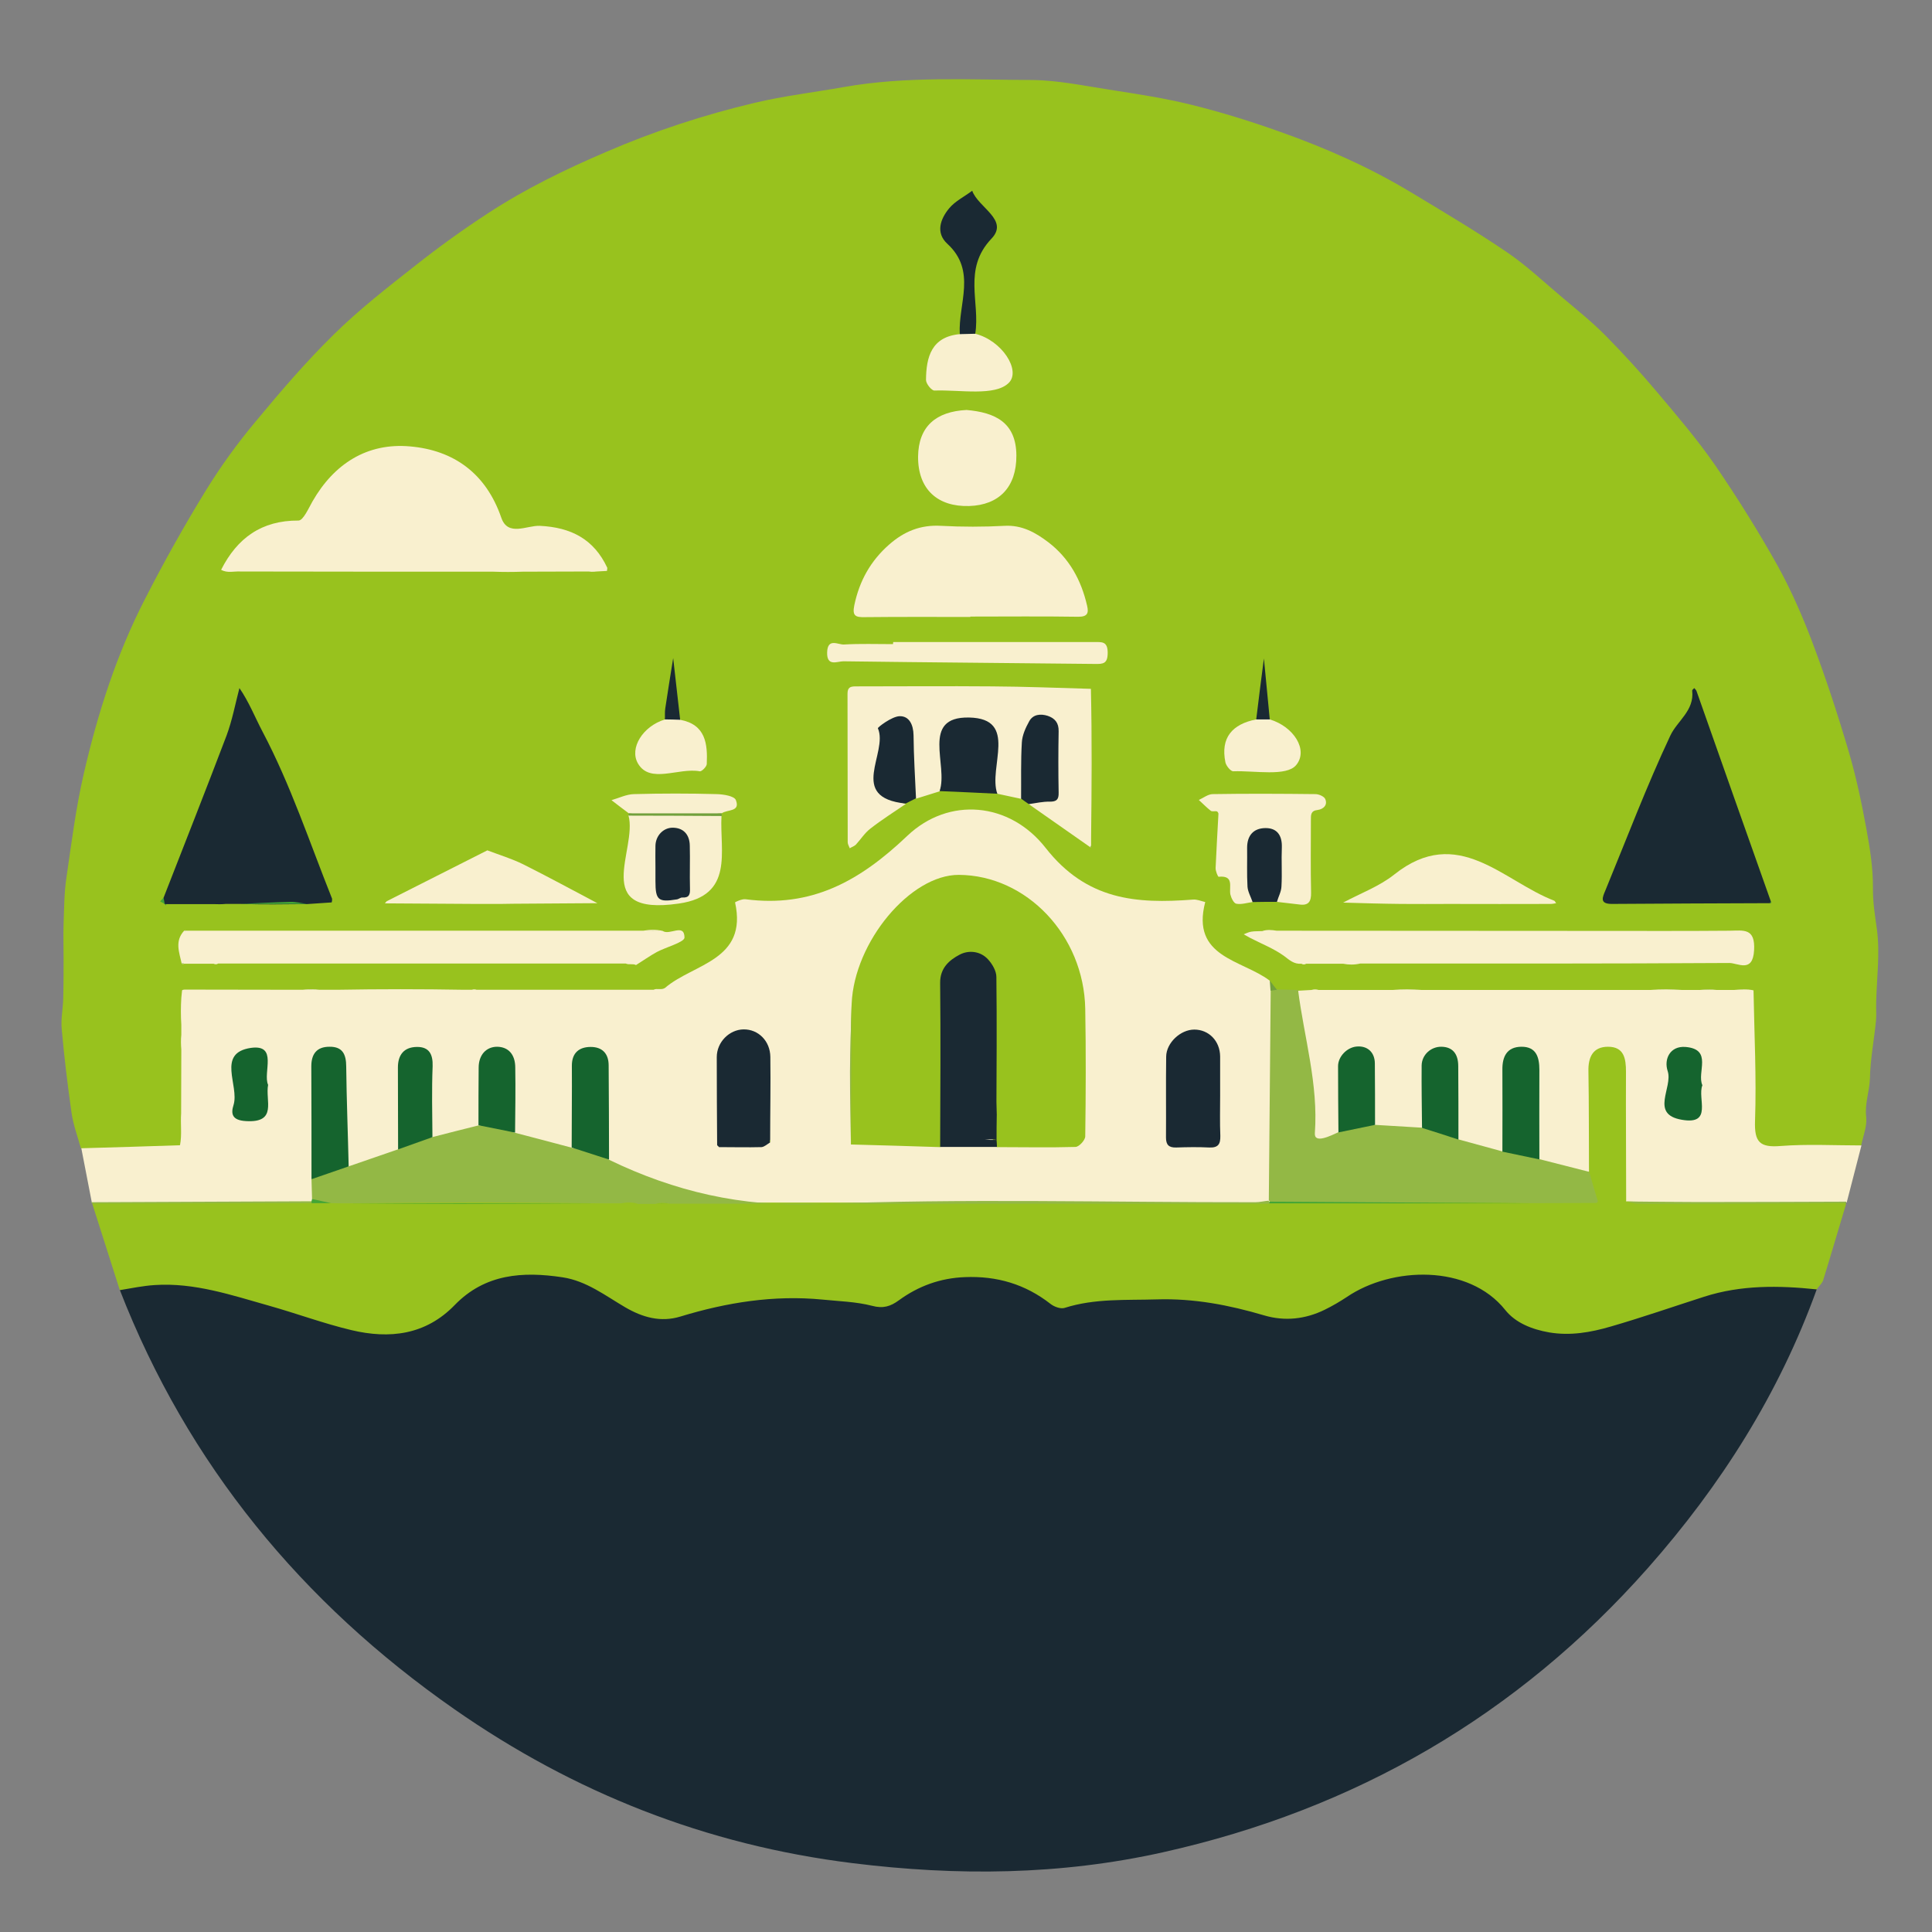 <?xml version="1.0" encoding="utf-8"?>
<!-- Generator: Adobe Illustrator 27.5.0, SVG Export Plug-In . SVG Version: 6.00 Build 0)  -->
<svg version="1.1" id="Ebene_1" xmlns="http://www.w3.org/2000/svg" xmlns:xlink="http://www.w3.org/1999/xlink" x="0px" y="0px"
	 viewBox="0 0 1024 1024" enable-background="new 0 0 1024 1024" xml:space="preserve">
<rect x="0" y="0" width="1024" height="1024" fill="#808080" stroke="none"/>
<g id="mxym7X_00000087409857235019990370000002005587494229732238_">
	<g>
		<path fill="#98C21E" d="M42.8,608.4c-1.7-6.2-4-12.3-4.9-18.7c-2.1-14.8-3.9-29.6-5.2-44.4c-0.5-5.3,0.7-10.7,0.8-16
			c0.2-7.1,0.2-14.3,0.2-21.4c0-6.1-0.2-12.2,0-18.3c0.3-8.2,0.3-16.4,1.5-24.4c2.7-18.4,5-37,9.2-55.1
			c7.4-32.1,17.4-63.4,32.5-92.7c9.9-19.4,20.6-38.5,32-57.1c7.9-12.9,16.9-25.3,26.6-36.9c13.2-15.9,26.7-31.7,41.4-46.1
			c13.4-13.2,28.4-24.9,43.3-36.6c12.4-9.8,25.3-19.1,38.5-27.7c19.7-12.9,40.9-23.2,62.6-32.5c25.5-11,51.7-19.6,78.7-26
			c15.6-3.7,31.7-5.6,47.5-8.4c32.9-5.8,66.2-3.8,99.3-3.7c13.7,0.1,27.4,3,41,5.1c14.7,2.3,29.5,4.5,43.9,8.1
			c15.8,3.9,31.5,8.8,46.9,14.3c24,8.5,47.3,18.8,69.2,32c17.1,10.3,34.3,20.5,50.8,31.7c10.5,7.1,19.8,16,29.6,24.2
			c7.7,6.5,15.7,12.9,22.8,20.1c9.4,9.5,18.5,19.5,27.1,29.7c10.7,12.7,21.5,25.3,30.9,38.9c11.8,17.2,22.9,35,33.1,53.2
			c7.3,13.2,13.4,27.2,18.7,41.3c7.1,18.9,13.4,38.1,19.1,57.5c3.9,13.3,6.8,27,9.3,40.7c1.9,10.4,3.6,21,3.5,31.5
			c-0.1,7.6,1.1,14.6,2.1,21.9c1.7,12.6-0.1,25.8-0.4,38.7c-0.1,3.3,0.2,6.5-0.1,9.8c-1,10.2-3,20.3-3.2,30.5
			c-0.2,6.8-2.8,13.2-2,20.3c0.6,4.9-1.6,10.1-2.6,15.1c-18,5.2-37.1,5.6-53.9,0.3c-10.3-3.3-3.6-19.5-4.3-29.8
			c-1.1-16.1,0.3-32.4-0.6-48.6c-2.1-4.8-5.8-2.9-9.2-2.2c-2.7,0.5-5.5,0.5-8.2,0c-3.4-1.3-6.8-1.1-10.1,0.1
			c-2.9,0.5-5.9,0.5-8.8-0.1c-6-1.8-12-1.3-18,0.4c-7.7,0.9-15.5,0.5-23.3,0.5c-28,0.1-56.1,0-84.1,0c-3.7,0-7.3,0.1-11-0.5
			c-5.8-1.8-11.6-2.1-17.4-0.2c-12.2,1-24.3,0.8-36.5,0.2c-2.1-0.4-4.3-0.7-6.4-0.3c-2.1,0.4-4.2,0.3-6.4,0.2
			c-3.6,0.4-7.1,0.6-10.6-0.7c-2.6-1.1-3.4-4.4-6.2-5.3c-8.8-4.7-17.7-9.2-26.5-13.8c-5.7-3-8.1-7-8.1-13.4
			c0-15.9,2.4-14.6-15.2-14.7c-10.2,0-20.4-0.2-30.5,0.1c-6.5,0.2-11.6-1.9-16.2-6.6c-7-7.1-13.1-14.9-20.5-21.8
			c-25.8-24.1-58.1-21-82,0.1c-7,6.2-12.8,13.6-19.1,20.4c-4.3,4.6-9.2,6.7-15.5,6.6c-11.5-0.3-23-0.2-34.4,0
			c-11.1,0.2-11.9,1-11.9,11.8c0,1.7-0.1,3.5,0,5.2c0.4,5.8-1.8,10-7.2,12.6c-11,5.2-20.4,13.1-31.5,18c-2.7,0.1-5.2,1.2-7.8,1.7
			c-17.2,1.1-34.5,0.4-51.7,0.5c-12.7,0.1-25.4,0.5-38.1-0.3c-1.9-0.2-3.9-0.5-5.8-0.4c-1.6,0-3.1-0.1-4.7-0.4
			c-5.8-1.5-11.6-0.7-17.4-0.8c-13.2-0.1-26.4,0-39.6-0.1c-2.8,0-5.6,0.3-8.3,1.1c-3.1,0.6-6.2,0.7-9.3,0.1c-3.7-1.5-7.4-0.9-11,0.2
			c-19.3,0.8-38.6,0.9-57.9,0c-0.8-0.3-1.5-0.6-2.1-1.3c-0.5-0.6-1.1-0.4-0.2-0.1c0.8,0.3-1,0.9-0.2,0.6c-0.2,1.2-0.4,2.5-0.7,3.7
			c-1.1,4.5-1,9,0.2,13.5c0.3,1.7,0.3,3.5,0,5.2c-1.3,3.2-0.3,6.3,0.5,9.4c0.7,10.7,0.9,21.3-0.1,32c-2.5,5.8,0.1,12.3-2.4,18.1
			c-2,2.4-4.8,2.7-7.6,2.8c-12.7,0.2-25.4,0.1-38,0C47.4,610.6,44.9,610.2,42.8,608.4z"/>
		<path fill="#1A2933" d="M962.9,683.4c-19.9,55.2-50.8,103.9-89.5,147.7C804.2,909.3,718.2,959,616.6,981.7
			c-54.5,12.2-109.2,12.7-164.8,5.8c-77.6-9.6-147.7-37.4-211-81.6C160.1,849.6,99.5,776.2,63.5,683.7c3.2-4.6,8.2-4.5,12.8-4.8
			c11.1-0.7,22.2-0.6,33,2.1c13,3.2,26.2,5.9,38.9,10.6c15,5.7,30.5,9.9,46.4,12.4c16.7,2.6,32.1-0.6,43.6-13.1
			c20.2-22,60.6-22.3,81.8-7.3c16.9,12,34.3,16.8,54.3,8.5c4.9-2,10.5-2.6,15.8-3.6c24-4.3,47.9-3.2,71.7,1.1c5.3,1,9.5,0.2,14-2.7
			c26.4-17.1,53-16.9,79.2,0.4c4.5,3,8.6,3.6,13.9,2.6c32.6-5.9,65.2-5.6,97.2,3.8c14.6,4.3,28.1,3.3,41.1-5c4.4-2.8,9-5.2,13.6-7.6
			c17.3-8.9,35.3-9.6,53.8-4.8c8,2.1,14.6,6.8,20.3,12.5c13.4,13.7,29.3,18.4,48.1,14.5c12.8-2.6,25.2-6.4,37.4-11.1
			c23.4-9,47.3-14.3,72.5-12.2C956.5,680.4,960.4,679.8,962.9,683.4z"/>
		<path fill="#F9F0CF" d="M352.6,523.5c15-12.8,43.8-14.4,37-45.2c0-0.2,3.6-1.9,5.4-1.7c35,4.6,60.5-9.4,86-33.7
			c21.9-20.7,54.1-17.9,73.2,6.5c21.8,27.8,48.1,29.7,78.1,27.4c2.1-0.2,4.3,0.8,6.5,1.3c-7.7,29.4,19.4,30.5,34.1,41.6
			c1.3,1.8,1.7,3.9,1.9,6c0.5,1.5,0.6,3,0.6,4.5c0,32.6,0,65.2,0,97.9c0,3,0,6.1-2,8.7c-2.9,2.7-6.5,1.9-9.9,1.9
			c-97.8,0-195.6,1.2-293.3-1.1c-15.6-0.4-30.6-16.6-47.7-21.7c-2.3-3-2.1-6.5-2.1-10c-0.1-11,0-22.1,0-33.1c0-2.4-0.1-4.8-0.2-7.1
			c-0.2-4.6-2.6-7.6-7.1-7.7c-4.6-0.1-7,2.9-7.2,7.5c-0.4,7.1,0,14.3-0.2,21.4c-0.2,6.9,1,13.9-1.1,20.7c-1.4,2.6-3.7,3.7-6.4,3.1
			c-7.7-1.7-15.3-3.8-22.7-6.7c-1.6-0.6-2.8-1.9-3.5-3.5c-1.9-8.8-0.5-17.7-0.9-26.5c-0.1-3,0.1-6.1-0.4-9.1c-0.7-4.2-3-6.8-7.4-6.7
			c-4.1,0.1-6.3,2.8-6.7,6.7c-0.8,6.5-0.2,13-0.4,19.5c-0.1,4.1,0.5,8.3-1.3,12.2c-8.2,4.7-16.3,9.4-26.4,6.5
			c-2-2.9-1.7-6.2-1.7-9.4c-0.1-9.3,0.1-18.6-0.1-27.9c-0.1-3.9-0.7-7.8-5.7-7.8c-4.6,0-7,3.2-7.3,7.6c-0.7,10.6-0.2,21.2-0.3,31.8
			c-0.1,3.9,0.4,7.8-1,11.6c-8.3,6.7-17.5,10.9-28.6,9.7c-5.7-17.1-1.1-34.7-2.6-52c-0.4-4.3-0.4-8.8-6.1-8.8
			c-5.8-0.1-7,4.1-7.1,8.9c-0.5,19.5,0.5,39-0.5,58.4c0.4,3.7,0.8,7.4-0.8,11c-0.4,0.8-1,1.4-1.8,1.8c-38.8,1.1-77.5,2.2-116.2-0.5
			c-1.9-9.6-3.7-19.3-5.6-28.9c17.4-0.5,34.8-1,52.3-1.6c1.1-5.6,0.2-11.3,0.6-16.9c0-11.3,0.1-22.6,0.1-33.8
			c-0.2-2.6-0.3-5.2,0-7.8c0-1.8,0-3.5,0-5.3c-0.3-4.8-0.3-9.5,0-14.3c0.1-1.3,0.3-2.7,0.4-4c0.4-0.3,0.8-0.4,1.3-0.4
			c20.8,0,41.7,0.1,62.5,0.1c3-0.4,6-0.4,9,0c3.1,0,6.2,0,9.2,0c22.5-0.4,45-0.4,67.6,0c1.3,0,2.7,0,4,0c0.8-0.3,1.7-0.3,2.5,0
			c31.3,0,62.5,0,93.8,0C348.2,523.6,350.7,525,352.6,523.5z"/>
		<path fill="#98C21E" d="M962.9,683.4c-20.1-2.1-40.1-2.4-59.7,3.9c-16.5,5.3-32.9,11-49.5,15.8c-10.6,3.1-21.4,5-32.6,3.1
			c-9.2-1.6-17.9-5.1-23.3-11.9c-19.5-24.4-60.2-23-83.9-6.9c-3.8,2.5-7.7,4.8-11.8,6.8c-10.2,5-21.1,6.2-32,3
			c-18.6-5.5-37.3-9.1-56.9-8.5c-16.4,0.5-32.9-0.6-48.9,4.5c-2.1,0.7-5.6-0.6-7.5-2.1c-13.4-10.5-28.5-14.9-45.4-14.2
			c-13,0.5-24.6,4.7-35,12.3c-4.4,3.2-8.3,4.5-14.2,2.9c-8.5-2.2-17.5-2.4-26.3-3.3c-25.7-2.5-50.7,1.5-75.3,9
			c-10.5,3.2-20.1,0.4-29.2-4.9c-10.6-6.2-20.6-14-33.2-15.9c-21.1-3.2-41.1-1.9-57.2,14.7c-15.4,15.9-34.5,18.1-54.7,13.3
			c-14.7-3.5-29-8.8-43.5-12.9c-19.9-5.6-39.7-12.4-60.8-11c-6.2,0.4-12.4,1.7-18.5,2.7c-4.9-15.3-9.7-30.5-14.6-45.8
			c2.3-1,4.7-0.5,7.1-0.5c36.2-0.1,72.3,0,108.5-0.1c3.5-1.7,7.4-0.9,11.1-1.6c3.3-0.3,6.7-0.4,10,0.1c13.2,0.7,26.4,0.3,39.6,0.2
			c30.1,0,60.1,0.3,90.2-0.2c4.5-0.5,9-0.3,13.4-0.2c3.1,0.5,6.3,0.6,9.5,0.1c3.2-0.3,6.4-0.3,9.5,0c2.9,0.6,5.7,0.2,8.6,0
			c4.1,1.6,8.4,1.6,12.7,1.6c98.6,0,197.2,0,295.7,0c2.6,0,5.2,0.3,7.8-0.2c3.1-1.4,6.4-1,9.6-1c40.3,0,80.6,0,120.9,0
			c2.6,0,5.2,0.1,7.8-0.2c10.2-0.7,20.4,0,30.6-0.4c0.9-0.1,1.7-0.4,2.2-1.3c1.1-5.8-2.7-10.3-3.8-15.5c-0.9-17.5-0.5-35-0.3-52.5
			c0-3.1,0.9-6,2.9-8.5c3.3-4.1,7.5-5.7,12.7-4.4c5.3,1.3,8.5,5.4,8.7,12.3c0.5,19.9,0.1,39.8,0.2,59.7c0,3-0.6,6.1,1.3,8.8
			c2.9,2.5,6.4,2.2,9.9,2.2c31.5,0,63,0,94.5,0c3,0,6.1-0.6,8.7,1.6c-4.1,13.6-8.1,27.3-12.3,40.9
			C965.5,680.4,964,681.8,962.9,683.4z"/>
		<path fill="#F9F0CF" d="M861.9,636.8c0-22.9-0.2-45.8-0.1-68.8c0-6.9-1-13.2-9.5-13.2c-8.1,0-10.6,5.6-10.4,13.1
			c0.3,17.7,0.2,35.4,0.3,53.2c-10.9,4.5-19.4-0.7-27.6-7c-2.4-14.4-0.4-28.9-1.1-43.3c-0.3-5.5,0.8-12.9-7.1-12.9
			c-8.2,0-7.2,7.4-7.6,13.2c-0.8,13.1,1.8,26.3-1.5,39.3c-9.6,2.5-17.6-1.1-25.3-6.2c-2.9-12.1-0.6-24.5-1.4-36.7
			c-0.3-4.7-0.5-9.8-6.7-9.8c-6.1,0-7.6,4.5-8,9.8c-0.7,10.1,1.1,20.3-1.1,30.3c-0.8,1.7-2.3,2.9-4,2.6c-7.1-1.4-14.3-1-21.4-2.5
			c-0.6-0.1-1-0.8-1.4-1.2c-2.8-6-1.2-12.3-1.5-18.5c-0.2-4.1,0-8.2-0.1-12.3c-0.1-4.1-1.1-7.3-5.7-8c-3.8-0.6-7.7,2.7-8.6,7.2
			c-0.7,4-0.3,8.2-0.5,12.3c-0.4,7.9,1.2,16-1.2,23.8c-3.3,4.3-8,5.6-12.7,4c-4.6-1.5-4.4-6.6-3.7-10.1c5.1-24-9.2-46.3-6-70
			c2.4-0.1,4.7-0.3,7.1-0.4c1.3-0.4,2.5-0.4,3.8,0c13.1,0,26.1,0,39.2,0c5.2-0.5,10.3-0.4,15.5,0c40.4,0,80.8,0,121.1,0
			c5.6-0.5,11.2-0.4,16.9,0c3.1,0,6.1,0,9.2,0c3-0.3,6.1-0.4,9.1,0c3,0,6.1,0,9.1,0c3.5-0.3,7-0.6,10.4,0.2
			c0.4,23.1,1.6,46.2,0.8,69.2c-0.4,11.2,2.5,14.2,13.5,13.3c14.2-1.1,28.6-0.3,42.9-0.3c-2.6,10.1-5.2,20.1-7.8,30.2
			C939.6,637.6,900.8,637.9,861.9,636.8z"/>
		<path fill="#93B845" d="M861.9,636.8c12.7,0.1,25.5,0.3,38.2,0.3c26.1,0,52.3-0.1,78.4-0.2c0.1,0.3,0,0.6-0.2,0.8
			c-21.4,0.1-42.9,0.2-64.3,0.3c-15.2,0-30.3,0.1-45.5,0C866.3,638,864.1,637.3,861.9,636.8z"/>
		<path fill="#93B845" d="M165.3,637.7c-38.8,0.1-77.6,0.1-116.4,0.2c-0.3-0.1-0.4-0.3-0.4-0.7c38.9-0.2,77.8-0.3,116.7-0.5l0.5,0.4
			C165.6,637.2,165.3,637.7,165.3,637.7z"/>
		<path fill="#F9F0CF" d="M117.2,302c8.5-16.8,21.4-26.2,41-26.1c2.5,0,5.3-6.4,7.4-10.1c11.5-20.1,29.1-31.2,51.7-29.2
			c23.2,2,40.3,14.3,48.4,37.8c3.5,10.2,13.6,4,20.4,4.3c16.5,0.8,28.7,7,35.8,22.3c0,0.5-0.1,1-0.2,1.6c-1.8,0.1-3.6,0.2-5.5,0.3
			c-1.4,0.2-2.7,0.3-4.1,0c-11.7,0-23.3,0.1-35,0.1c-5.2,0.2-10.5,0.2-15.7,0c-44.7,0-89.3,0-134-0.1
			C124.1,302.7,120.5,303.9,117.2,302z"/>
		<path fill="#93B845" d="M728.8,596.2c8.3,0.5,16.6,1,24.9,1.5c6.6,1.7,13.3,2.7,19.3,6.2c7.8,2.1,15.6,4.3,23.4,6.4
			c7-0.9,13.3,1.5,19.6,4.1c8.8,2.2,17.6,4.5,26.3,6.7c1.5,5.2,3,10.4,4.6,15.6c-0.1,0.5-0.4,0.8-0.9,0.9c-11.3,0-22.6,0.1-33.9,0.1
			c-45.9-0.9-91.8-0.1-137.6-0.4c-0.9,0.1-1.6-0.3-2-1.2c0.3-37.1,0.7-74.1,1-111.2c1-1.4,2.2-1.2,3.4-0.5c3.7,0.1,7.4,0.2,11.1,0.3
			c3.2,25.2,10.8,49.8,8.9,75.9c-0.4,5.8,8.3,1.4,12.7-0.6C715.7,598.1,722,595.8,728.8,596.2z"/>
		<path fill="#F9F0CF" d="M578.1,449.2c-11-7.7-22-15.4-33-23.1c0.9-4.5,4.8-3.6,7.7-3.7c4.1-0.2,5.7-2,5.7-6
			c-0.1-9.1,0.1-18.1-0.1-27.2c-0.1-3.6-1.3-6.4-5.2-7.1c-3.5-0.7-5.6,1.4-7.3,4.2c-1.7,2.9-2.2,6-2.2,9.3
			c-0.1,6.7,0.1,13.4-0.1,20.1c-0.1,2.7,0.2,5.7-2.4,7.7c-4.2-0.9-8.4-1.8-12.6-2.7c-4.7-6.7-2-14.3-2.4-21.5
			c-0.5-8.9-1.8-17.3-12.9-17.3c-11.3,0-12,8.8-12.6,17.5c-0.5,6.7,2.6,13.9-2.6,20c-4.2,1.3-8.3,2.6-12.5,3.9
			c-7.8-8.8-2.1-19.4-3.6-29c-0.8-5.3,0.2-12.2-7.5-11.9c-7.2,0.2-7.6,6.7-7.4,12.3c0.4,12.1-5.2,26.7,13,31.4
			c-6.3,4.3-12.8,8.4-18.8,13.1c-3,2.3-5.1,5.7-7.7,8.5c-0.8,0.8-2.1,1.2-3.2,1.9c-0.4-1.1-1.1-2.1-1.1-3.2
			c-0.1-26.2,0-52.5-0.1-78.7c0-3.3,1.4-3.9,4.3-3.9c24.1,0,48.1-0.2,72.2,0c17.5,0.1,35,0.8,52.5,1.3c0.6,26.4,0.4,52.7,0.1,79.1
			c0,1.4,0,2.9,0,4.3C578.3,448.6,578.3,448.9,578.1,449.2z"/>
		<path fill="#1A2933" d="M113.2,479.2c-8.3,0-16.7,0-25,0c-0.3,0-0.6,0-0.8,0l-0.1-0.1c-1.2-0.9-1.3-2-0.6-3.3
			c11.2-28.7,22.5-57.3,33.4-86c3-8.1,4.6-16.7,6.8-25.1c5,7.2,8.4,15.8,12.2,23c14.9,28.2,25,58.8,36.9,88.6c0.1,0.7,0,1.4-0.2,2
			c-4.4,0.3-8.8,0.6-13.3,0.9c-11.7,0.1-23.4,0.3-35-0.1c-2.6,0-5.3,0-7.9,0C117.5,479.3,115.4,479.3,113.2,479.2z"/>
		<path fill="#1A2933" d="M938.1,478.7c-27.9,0.1-55.9,0.2-83.8,0.4c-6.7,0-4.9-3.6-3.4-7.2c11.3-27.4,21.8-55.2,34.4-82
			c3.7-7.9,12.8-13.2,11.6-23.8c-0.1-0.4,0.7-1,1.1-1.4c0.4,0.5,1,1,1.2,1.6c13.1,37.2,26.2,74.3,39.4,111.5
			C938.8,478.3,938.7,478.6,938.1,478.7z"/>
		<path fill="#F9F0CF" d="M514.3,327c-18.6,0-37.3-0.1-55.9,0.1c-4.8,0.1-6.8-0.5-5.6-6.3c2.7-12.9,8.6-23.5,18.5-32.2
			c8-7,16.6-10.5,27.4-9.9c11.2,0.6,22.6,0.6,33.8,0c9.2-0.5,16.4,3.6,23,8.6c11.2,8.5,17.6,20.2,20.7,33.8c0.9,3.8,0.2,5.8-4.6,5.8
			c-19.1-0.3-38.2-0.1-57.3-0.1C514.3,326.9,514.3,327,514.3,327z"/>
		<path fill="#F9F0CF" d="M113.2,510.8c-5.2,0-10.5,0-15.7,0c-0.4,0.2-0.8,0.2-1.2-0.1c-1.3-5.9-3.8-11.9,1.3-17.4
			c0.4-0.2,0.8-0.3,1.2,0c80.7,0,161.4,0,242.1,0c3.4-0.6,6.9-0.7,10.3,0.1c3.7,2.6,11.5-4.3,11.6,3.5c0,2.5-9.6,5-14.7,7.7
			c-3.8,2.1-7.3,4.6-11,6.9c-1.7-0.9-3.7,0-5.4-0.8c-72,0-144.1,0-216.1,0C114.9,511.2,114.1,511.2,113.2,510.8z"/>
		<path fill="#F9F0CF" d="M711.9,510.8c-6.5,0-13.1,0-19.6,0c-0.8,0.5-1.7,0.5-2.5,0c-3.9,0.3-6.2-1.8-9.2-4.1
			c-5.5-4-12.1-6.5-18.2-9.7c-1.1-0.6-2.1-1.2-3.2-1.8c1.3-0.5,2.6-1.2,4-1.4c1.9-0.3,3.9-0.2,5.8-0.3c2.5-0.9,5.1-0.6,7.7-0.2
			c56.8,0,113.5,0.1,170.3,0.1c23.2,0,46.4,0.1,69.6-0.1c7.5-0.1,13.8-1.6,13.1,10.4c-0.7,12.2-8.6,6.7-13.1,6.7
			c-65.2,0.4-130.4,0.3-195.7,0.3C717.9,511.4,714.9,511.4,711.9,510.8z"/>
		<path fill="#F9F0CF" d="M663.9,478.1c-2.9,0.4-5.9,1.4-8.6,0.9c-1.4-0.2-2.8-3.2-3.2-5c-0.7-4.1,2.1-10.1-6.2-9.3
			c-0.4,0-1.7-3.1-1.6-4.7c0.4-9.6,1-19.1,1.5-28.7c0-0.4-0.5-1.2-0.9-1.3c-1-0.2-2.5,0.3-3.2-0.3c-2.2-1.7-4.2-3.8-6.3-5.7
			c2.4-1.1,4.8-3,7.2-3.1c18.2-0.3,36.4-0.2,54.6,0c1.8,0,4.6,1.2,5.2,2.6c1.4,3.2-1,5.4-4,5.8c-3.8,0.4-3.6,2.7-3.6,5.4
			c0,12.8-0.2,25.6,0.1,38.4c0.1,4.7-1.3,7-6.2,6.3c-4-0.5-8-0.9-12-1.4c-0.5-7.1,0.7-14.1,0.3-21.2c-0.1-2.4-0.1-4.7-0.1-7.1
			c-0.1-4.4-1.6-7.9-6.6-7.8c-4.7,0.2-6.7,3.5-6.9,7.9c-0.2,8-0.7,16,0.4,23.9C664.1,475.1,664.5,476.6,663.9,478.1z"/>
		<path fill="#F9F0CF" d="M512.3,217.3c14.9,1.3,26.3,6.4,26.4,24.1c0.1,16.8-9.2,26.3-25,26.8c-16.6,0.5-27.2-8.7-27.1-26.2
			C486.8,226,496.1,218.1,512.3,217.3z"/>
		<path fill="#F9F0CF" d="M767.9,479.1c-8.4,0-16.9,0.1-25.3,0c-10.2-0.1-20.5-0.4-30.7-0.7c9.1-4.9,19.2-8.6,27.1-14.9
			c33.7-26.8,57.6,3.5,84.8,13.9c0.4,0.2,0.6,0.9,1,1.3c-1,0.2-2,0.4-3,0.4C803.8,479.2,785.9,479.1,767.9,479.1z"/>
		<path fill="#F9F0CF" d="M260.3,479.1c-2.6,0-5.2,0-7.8,0c-16.2-0.1-32.4-0.2-48.5-0.3c0.4-0.4,0.7-1,1.1-1.2
			c17.7-9,35.5-17.9,53.2-26.9c6.3,2.4,12.9,4.4,19,7.4c13.2,6.6,26.2,13.7,39.3,20.6c-14.9,0.1-29.7,0.2-44.6,0.3
			C268.1,479.1,264.2,479.1,260.3,479.1C260.3,479.1,260.3,479.1,260.3,479.1z"/>
		<path fill="#F9F0CF" d="M382.4,432.5c-1,18.7,6.9,42.2-22.6,46.4c-47.4,6.9-21.7-28.8-26.7-46.7c1.9-1.8,4.3-1.7,6.7-1.7
			c12,0,24,0,36,0C378.2,430.6,380.6,430.5,382.4,432.5z"/>
		<path fill="#F9F0CF" d="M473.4,340.3c35.5,0,71,0,106.5,0c4.1,0,7.2-0.5,7.2,5.7c0,5.8-2.4,6-6.9,5.9
			c-44.4-0.5-88.8-0.8-133.2-1.4c-3.2,0-8.8,3-8.6-4.7c0.2-7.9,5.9-4,8.9-4.2c8.6-0.5,17.3-0.2,26-0.2
			C473.4,341,473.4,340.6,473.4,340.3z"/>
		<path fill="#F9F0CF" d="M516.9,176.9c14.3,3.6,24.3,19.5,17.8,26c-7.3,7.3-25.8,3.6-39.4,4.1c-1.5,0.1-4.5-3.6-4.5-5.6
			c0.1-12.2,2.9-22.9,17.9-24.3C511.4,175.8,514.1,174.9,516.9,176.9z"/>
		<path fill="#1A2933" d="M498,419.3c4.8-13.6-10.3-39.5,15.6-39c26.5,0.5,10,26.5,15,40.4C518.4,420.2,508.2,419.7,498,419.3z"/>
		<path fill="#1A2933" d="M516.9,176.9c-2.7,0.1-5.5,0.1-8.2,0.2c-0.9-16.1,9.1-33.5-6.6-47.9c-6.3-5.8-3.7-13.1,0.9-18.7
			c3.2-3.9,8.2-6.3,12.3-9.4c3.1,8.9,19.8,15.5,10.1,25.5C510.2,142.7,519.6,160.3,516.9,176.9z"/>
		<path fill="#F9F0CF" d="M673,381.3c12.7,3.8,20.6,16.2,14,24.2c-5.1,6.2-21.8,2.9-33.3,3.3c-1.4,0.1-3.8-2.9-4.2-4.7
			c-2.7-13.2,3.7-20.3,16.3-22.8C668.2,379.8,670.6,379.7,673,381.3z"/>
		<path fill="#F9F0CF" d="M360.5,381.5c13.5,2.5,14.6,12.7,14.1,23.5c-0.1,1.4-2.7,4-3.7,3.8c-11.2-2.1-26.4,6.9-32.8-4.2
			c-4.6-8,2.5-19.7,14.4-23.3C355.2,379.5,357.9,379.4,360.5,381.5z"/>
		<path fill="#1A2933" d="M480,425.9c-31.1-3.2-9-26.9-14.7-39.9c-0.2-0.5,7.3-6.2,11.4-6.4c5.2-0.2,7.4,4.5,7.5,10.1
			c0.1,11.2,0.8,22.3,1.3,33.4C483.6,424.1,481.8,425,480,425.9z"/>
		<path fill="#1A2933" d="M541.2,423.3c0.1-10-0.2-19.9,0.4-29.8c0.2-3.8,2-7.8,3.9-11.2c2-3.7,6-4.1,9.8-2.9
			c3.8,1.3,5.9,3.7,5.8,8.2c-0.2,10.8-0.2,21.6,0,32.5c0.1,3.7-1.1,4.8-4.7,4.8c-3.7-0.1-7.4,0.8-11.1,1.3
			C543.8,425.2,542.5,424.2,541.2,423.3z"/>
		<path fill="#1A2933" d="M663.9,478.1c-0.9-2.7-2.5-5.4-2.7-8.1c-0.4-6.9-0.1-13.8-0.2-20.7c0-6.5,3.4-10.3,9.6-10.4
			c6.3-0.1,9,3.9,8.8,10.2c-0.3,6.9,0.2,13.8-0.2,20.7c-0.1,2.8-1.6,5.4-2.4,8.2C672.5,478,668.2,478,663.9,478.1z"/>
		<path fill="#F9F0CF" d="M333.3,431.1c-3.1-2.3-6.1-4.6-9.2-7c3.9-1.1,7.9-3.1,11.8-3.2c14.7-0.4,29.4-0.4,44.1,0
			c3.5,0.1,9.1,1,10,3.1c2.6,6.5-4.6,4.9-7.5,7.1C366,432.3,349.6,432.3,333.3,431.1z"/>
		<path fill="#1A2933" d="M360.5,381.5c-2.7-0.1-5.4-0.2-8.1-0.2c0.1-1.9-0.1-3.9,0.2-5.8c1.3-8.9,2.8-17.8,4.2-26.7
			C358,359.7,359.3,370.6,360.5,381.5z"/>
		<path fill="#1A2933" d="M673,381.3c-2.4,0-4.8,0-7.2,0c0-0.2,0.1-0.4,0.1-0.6c1.3-10.6,2.6-21.2,4-31.7
			C670.9,359.7,672,370.5,673,381.3z"/>
		<path fill="#93B845" d="M578.2,443.9c0-26.4-0.1-52.7-0.1-79.1C578.1,391.2,578.1,417.5,578.2,443.9z"/>
		<path fill="#42A535" d="M127.6,479.1c8.8-0.4,17.5-0.9,26.3-1.1c2.9-0.1,5.8,0.7,8.8,1.1C150.9,479.2,139.2,479.1,127.6,479.1z"/>
		<path fill="#71A03C" d="M245.9,524.5c-22.5,0-45,0-67.6,0C200.8,524.5,223.3,524.5,245.9,524.5z"/>
		<path fill="#71A03C" d="M333.3,431.1c16.4,0,32.8,0,49.2,0c0,0.5,0,1,0,1.4c-16.4-0.1-32.9-0.2-49.3-0.2
			C333.1,431.9,333.1,431.5,333.3,431.1z"/>
		<path fill="#71A03C" d="M891.4,524.4c-5.6,0-11.2,0-16.9,0C880.1,524.5,885.8,524.4,891.4,524.4z"/>
		<path fill="#71A03C" d="M95.7,589.9c-0.2,5.6-0.4,11.3-0.6,16.9C95.3,601.2,95.5,595.5,95.7,589.9z"/>
		<path fill="#71A03C" d="M261.5,302.8c5.2,0,10.5,0,15.7,0C272,302.8,266.7,302.8,261.5,302.8z"/>
		<path fill="#71A03C" d="M753.4,524.4c-5.2,0-10.3,0-15.5,0C743.1,524.5,748.2,524.4,753.4,524.4z"/>
		<path fill="#71A03C" d="M95.8,528.8c0,4.8,0,9.5,0,14.3C95.8,538.3,95.8,533.5,95.8,528.8z"/>
		<path fill="#42A535" d="M113.2,479.2c2.1,0,4.3,0,6.4,0C117.5,479.2,115.4,479.2,113.2,479.2z"/>
		<path fill="#71A03C" d="M676.8,524.6c-1.1,0.2-2.3,0.3-3.4,0.5c-0.1-1.8-0.3-3.6-0.4-5.4C674.2,521.3,675.5,523,676.8,524.6z"/>
		<path fill="#71A03C" d="M929.2,524.6c-3.5-0.1-6.9-0.1-10.4-0.2C922.2,524.5,925.7,524.6,929.2,524.6z"/>
		<path fill="#71A03C" d="M117.2,302c3.4,0.3,6.9,0.5,10.3,0.8C124.1,302.5,120.7,302.3,117.2,302z"/>
		<path fill="#71A03C" d="M351.3,493.5c-3.4,0-6.9-0.1-10.3-0.1C344.4,493.4,347.8,493.4,351.3,493.5z"/>
		<path fill="#71A03C" d="M909.6,524.5c-3,0-6.1,0-9.1,0C903.6,524.4,906.6,524.4,909.6,524.5z"/>
		<path fill="#71A03C" d="M169.1,524.5c-3,0-6,0-9,0C163.1,524.4,166.1,524.4,169.1,524.5z"/>
		<path fill="#71A03C" d="M711.9,510.8c3,0,6,0,9,0C717.9,510.8,714.9,510.8,711.9,510.8z"/>
		<path fill="#42A535" d="M86.7,475.8c0.2,1.1,0.4,2.2,0.6,3.3c-0.8-0.4-1.6-0.9-2.4-1.3C85.5,477,86.1,476.4,86.7,475.8z"/>
		<path fill="#71A03C" d="M95.8,548.3c0,2.6,0,5.2,0,7.8C95.8,553.5,95.8,550.9,95.8,548.3z"/>
		<path fill="#71A03C" d="M676.6,493.3c-2.6,0.1-5.1,0.1-7.7,0.2C671.5,493.4,674.1,493.4,676.6,493.3z"/>
		<path fill="#71A03C" d="M352.6,523.5c-2.1,0.3-4.3,0.7-6.4,1C348.3,524.2,350.5,523.8,352.6,523.5z"/>
		<path fill="#71A03C" d="M331.8,510.8c1.8,0.3,3.6,0.5,5.4,0.8C335.4,511.3,333.6,511.1,331.8,510.8z"/>
		<path fill="#71A03C" d="M698.7,524.5c-1.3,0-2.5,0-3.8,0C696.2,524.5,697.5,524.5,698.7,524.5z"/>
		<path fill="#71A03C" d="M312.2,302.7c1.4,0,2.7,0,4.1,0C314.9,302.8,313.6,302.7,312.2,302.7z"/>
		<path fill="#71A03C" d="M252.4,524.5c-0.8,0-1.7,0-2.5,0C250.7,524.5,251.5,524.5,252.4,524.5z"/>
		<path fill="#71A03C" d="M689.7,510.8c0.8,0,1.7,0,2.5,0C691.4,510.8,690.6,510.8,689.7,510.8z"/>
		<path fill="#71A03C" d="M113.2,510.8c0.8,0,1.6,0,2.5,0C114.9,510.8,114.1,510.8,113.2,510.8z"/>
		<path fill="#93B845" d="M578.1,449.2c-0.3-0.4-0.3-0.7,0-1c0.1,0.3,0.2,0.5,0.3,0.8C578.4,449,578.2,449.2,578.1,449.2z"/>
		<path fill="#42A535" d="M175.9,478.2c0.1-0.7,0.2-1.3,0.2-2C176,476.9,175.9,477.6,175.9,478.2z"/>
		<path fill="#71A03C" d="M97.6,524.3c-0.4,0.1-0.9,0.3-1.3,0.4C96.7,524.6,97.1,524.5,97.6,524.3z"/>
		<path fill="#42A535" d="M938.1,478.7c0.1-0.4,0.2-0.7,0.4-1c0.1,0.3,0.1,0.7,0.2,1C938.5,478.7,938.3,478.7,938.1,478.7z"/>
		<path fill="#42A535" d="M87.4,479.2c0.3,0,0.6,0,0.8,0c-0.1,0.3-0.3,0.5-0.4,0.8C87.7,479.7,87.5,479.4,87.4,479.2z"/>
		<path fill="#71A03C" d="M98.8,493.4l-0.6,0.2c0,0-0.6-0.2-0.6-0.2C98,493.4,98.4,493.4,98.8,493.4z"/>
		<path fill="#71A03C" d="M96.3,510.7c0.4-0.2,0.8-0.2,1.2,0.1C97.1,510.8,96.7,510.8,96.3,510.7z"/>
		<path fill="#71A03C" d="M321.7,302.5c0.1-0.5,0.1-1,0.2-1.6C321.9,301.4,321.8,301.9,321.7,302.5z"/>
		<path fill="#98C21E" d="M498.4,608c-15.8-0.5-31.6-1-47.4-1.4c0-24.9-0.7-49.8,0.4-74.7c1.4-32.7,31.1-68.3,56.8-68.2
			c35.9,0.2,66.3,32.1,67,71c0.4,22.5,0.3,45.1,0,67.6c0,2-3.3,5.6-5.2,5.6c-13.8,0.4-27.7,0.1-41.6,0.1c-1.3-1.1-1.9-2.5-2.2-4.1
			c-0.6-4.3-0.5-8.6,0.1-12.9c-0.2-23.1,0.6-46.3-0.4-69.4c-0.3-8.2-3.2-14-12-13.3c-8.5,0.6-12.6,6.1-13.1,14.8
			C499.3,551.3,504.1,579.8,498.4,608z"/>
		<path fill="#93B845" d="M329.2,637.8c-4.4,0-8.7,0-13.1,0c-43.8-0.7-87.6-0.6-131.4,0c-3.1,0-6.2,0-9.2-0.1
			c-3.2-1.4-7.4,1.7-10.1-2.2c-0.1-3.5-0.2-7-0.3-10.5c5.7-4.6,12.1-7.4,19.7-6.8c8.7-3,17.4-6,26.1-9c5.5-3.9,11.7-5.7,18.2-6.5
			c8.2-2.1,16.4-4.2,24.5-6.2c6.8-0.4,13.1,1.8,19.4,3.9c10,2.6,20,5.2,30,7.9c6.7,1.7,13.7,2.7,19.8,6.4
			c34.8,16.8,70.2,25.1,110,23.5c77.4-3.1,155-0.9,232.5-1c2.3,0,4.7-0.6,7-0.8c0.2,0.2,0.4,0.5,0.6,0.7c0,0.3-0.1,0.6-0.1,0.9
			c-105.9,0-211.8,0-317.7,0c-2.6-0.5-5.1-0.7-7.7,0.1c-3.1,0-6.1,0-9.2,0C335.3,637.1,332.3,637.2,329.2,637.8z"/>
		<path fill="#1A2933" d="M380.1,607c-0.1-15.6-0.2-31.1-0.2-46.7c0-8,6.7-14.6,14.2-14.7c7.8-0.1,14.1,6.1,14.2,14.6
			c0.2,14.7-0.1,29.4-0.1,44.1c-0.2,0.4-0.2,0.8,0,1.2c-1.5,0.9-3.1,2.4-4.6,2.5c-7.5,0.2-15,0-22.5,0
			C380.8,607.6,380.4,607.3,380.1,607z"/>
		<path fill="#1A2933" d="M646.7,580.6c0,7.2-0.2,14.3,0.1,21.4c0.1,4.4-1.1,6.4-5.9,6.2c-5.8-0.3-11.7-0.2-17.5,0
			c-3.9,0.1-5.4-1.4-5.4-5.3c0.1-14.3-0.1-28.6,0.1-42.9c0.1-7.3,7.6-14.3,14.9-14.3c7.7,0,13.6,6,13.7,14.2c0,3.5,0,6.9,0,10.4
			C646.7,573.7,646.7,577.2,646.7,580.6z"/>
		<path fill="#1A2933" d="M528.2,604.2c0.1,1.2,0.2,2.5,0.2,3.7c-10,0-20.1,0-30.1,0c0.1-29,0.3-57.9,0-86.9
			c-0.1-7.9,4.8-12.1,10.3-15c4.7-2.5,10.9-2,15,2.4c2.3,2.5,4.5,6.2,4.5,9.4c0.3,24.4,0.1,48.9,0,73.3c-6.4,0.5-4.5-4.7-4.6-7.6
			c-0.4-16.9-0.1-33.8-0.3-50.6c-0.1-5.9-3.1-7.3-8.4-6.6c-6.1,0.7-4.6,4.5-3.8,8.1c3.6,15.1-2.5,29.6-3.8,44.2
			C505.7,597,510.1,604.7,528.2,604.2z"/>
		<path fill="#15642E" d="M184.8,618.2c-6.6,2.3-13.1,4.5-19.7,6.8c0-19.9,0-39.9-0.1-59.8c0-6.6,2.9-10.4,9.6-10.4
			c6.9-0.1,8.9,3.9,8.9,10.6C183.7,583,184.4,600.6,184.8,618.2z"/>
		<path fill="#15642E" d="M322.8,614.6c-6.6-2.1-13.2-4.3-19.8-6.4c0-14.5,0.2-28.9,0.1-43.4c0-6.9,4-9.9,10-9.9
			c6,0,9.5,3.4,9.5,9.8C322.7,581.3,322.8,597.9,322.8,614.6z"/>
		<path fill="#15642E" d="M229.2,602.7c-6.1,2.2-12.2,4.4-18.2,6.5c0-14.5-0.1-29-0.1-43.4c0-6.7,3.2-10.8,10-10.9
			c6.5-0.1,8.6,3.8,8.4,10.2C228.8,577.6,229.1,590.1,229.2,602.7z"/>
		<path fill="#15642E" d="M273,600.3c-6.5-1.3-12.9-2.6-19.4-3.9c0-10.2,0-20.4,0.1-30.5c0-6.8,4-11.1,9.8-11.1
			c6,0.1,9.6,4.1,9.6,11.1C273.3,577.4,273.1,588.8,273,600.3z"/>
		<path fill="#15642E" d="M142.1,575c-1.6,8.3,5.1,20.2-11.7,19.2c-7.5-0.4-8.1-3.9-6.6-8.6c3.1-10.3-9.2-27.5,9.2-30.2
			C147.5,553.4,139.2,568.5,142.1,575z"/>
		<path fill="#93B845" d="M451.4,531.8c-0.1,24.9-0.2,49.8-0.4,74.7c-0.2-12.9-0.5-25.8-0.5-38.6
			C450.6,555.9,451.1,543.8,451.4,531.8z"/>
		<path fill="#42A535" d="M165.4,635.5c3.4,0.7,6.8,1.5,10.1,2.2c-3.4,0-6.9,0-10.3,0c0-0.3-0.1-0.6-0.1-0.9
			C165.2,636.4,165.3,635.9,165.4,635.5z"/>
		<path fill="#93B845" d="M408.2,605.4c-0.1-0.3-0.3-0.5-0.3-0.8c0-0.1,0.2-0.2,0.3-0.4C408.5,604.7,408.5,605.1,408.2,605.4z"/>
		<path fill="#93B845" d="M380.1,607c0.3,0.3,0.7,0.6,1,0.9C380.8,607.6,380.5,607.3,380.1,607z"/>
		<path fill="#42A535" d="M672.8,637.8c0-0.3,0-0.6,0.1-0.9c46.3,0.3,92.7,0.6,139,0.9C765.6,637.8,719.2,637.8,672.8,637.8z"/>
		<path fill="#42A535" d="M184.8,637.8c43.8,0,87.6,0,131.4,0c-24.3,0.1-48.6,0.3-72.8,0.3C223.8,638.1,204.3,637.9,184.8,637.8z"/>
		<path fill="#42A535" d="M329.2,637.8c3,0,6,0,9,0C335.3,637.8,332.3,637.8,329.2,637.8z"/>
		<path fill="#42A535" d="M347.5,637.8c2.6,0,5.1-0.1,7.7-0.1C352.6,637.8,350,637.8,347.5,637.8z"/>
		<path fill="#42A535" d="M845.8,637.7c0.3-0.3,0.6-0.6,0.9-0.9C846.5,637,846.1,637.4,845.8,637.7z"/>
		<path fill="#15642E" d="M815.9,614.5c-6.5-1.4-13-2.7-19.6-4.1c0-14.5,0.1-28.9,0-43.4c-0.1-7,2.4-12.1,10-12.2
			c8-0.1,9.6,5.6,9.6,12.3C815.8,583,815.9,598.7,815.9,614.5z"/>
		<path fill="#15642E" d="M773,604c-6.4-2.1-12.8-4.2-19.3-6.2c-0.1-11-0.3-22.1-0.2-33.1c0.1-5.7,5-10,10.5-9.9
			c5.8,0.1,8.9,3.6,8.9,10.3C773,578,773,591,773,604z"/>
		<path fill="#15642E" d="M728.8,596.2c-6.5,1.3-12.9,2.7-19.4,4c-0.1-11.7-0.2-23.4-0.2-35.1c0-5.1,4.7-9.9,9.7-10.4
			c5.9-0.6,9.8,3.1,9.8,9C728.8,574.6,728.8,585.4,728.8,596.2z"/>
		<path fill="#15642E" d="M902.3,575.2c-2.8,6.9,5.7,21.2-10.9,18.3c-17.1-2.9-4.6-17.1-7.5-25.8c-2.1-6.4,1.3-13.4,9.4-12.8
			C908,556.1,899.2,568.4,902.3,575.2z"/>
		<path fill="#1A2933" d="M347.4,459.3c0-3.7-0.1-7.4,0-11c0.1-5.4,4.2-9.6,9.1-9.6c5.5,0,9,3.4,9.1,9.5c0.2,7.6-0.1,15.1,0.1,22.7
			c0.1,3-0.3,5-4,4.8c-1-0.1-2,0.9-3,1c-9.8,1.6-11.3,0.4-11.3-9.6C347.4,464.5,347.4,461.9,347.4,459.3z"/>
		<path fill="#1A2933" d="M528.2,604.2c-9-2.3-25.8,9.6-23.8-13c1-11.2,2-22.3,2.9-33.5c0.6-7.6,1.1-15.2,1.6-22.8
			c0.2-3.2-0.9-8.5,0.6-9.3c3.6-2,8.5-3.1,12.4-2.2c1.9,0.4,3.5,6,3.7,9.4c1.1,19.5,1.8,39,2.7,58.5
			C528.2,595.6,528.2,599.9,528.2,604.2z"/>
	</g>
</g>
</svg>
